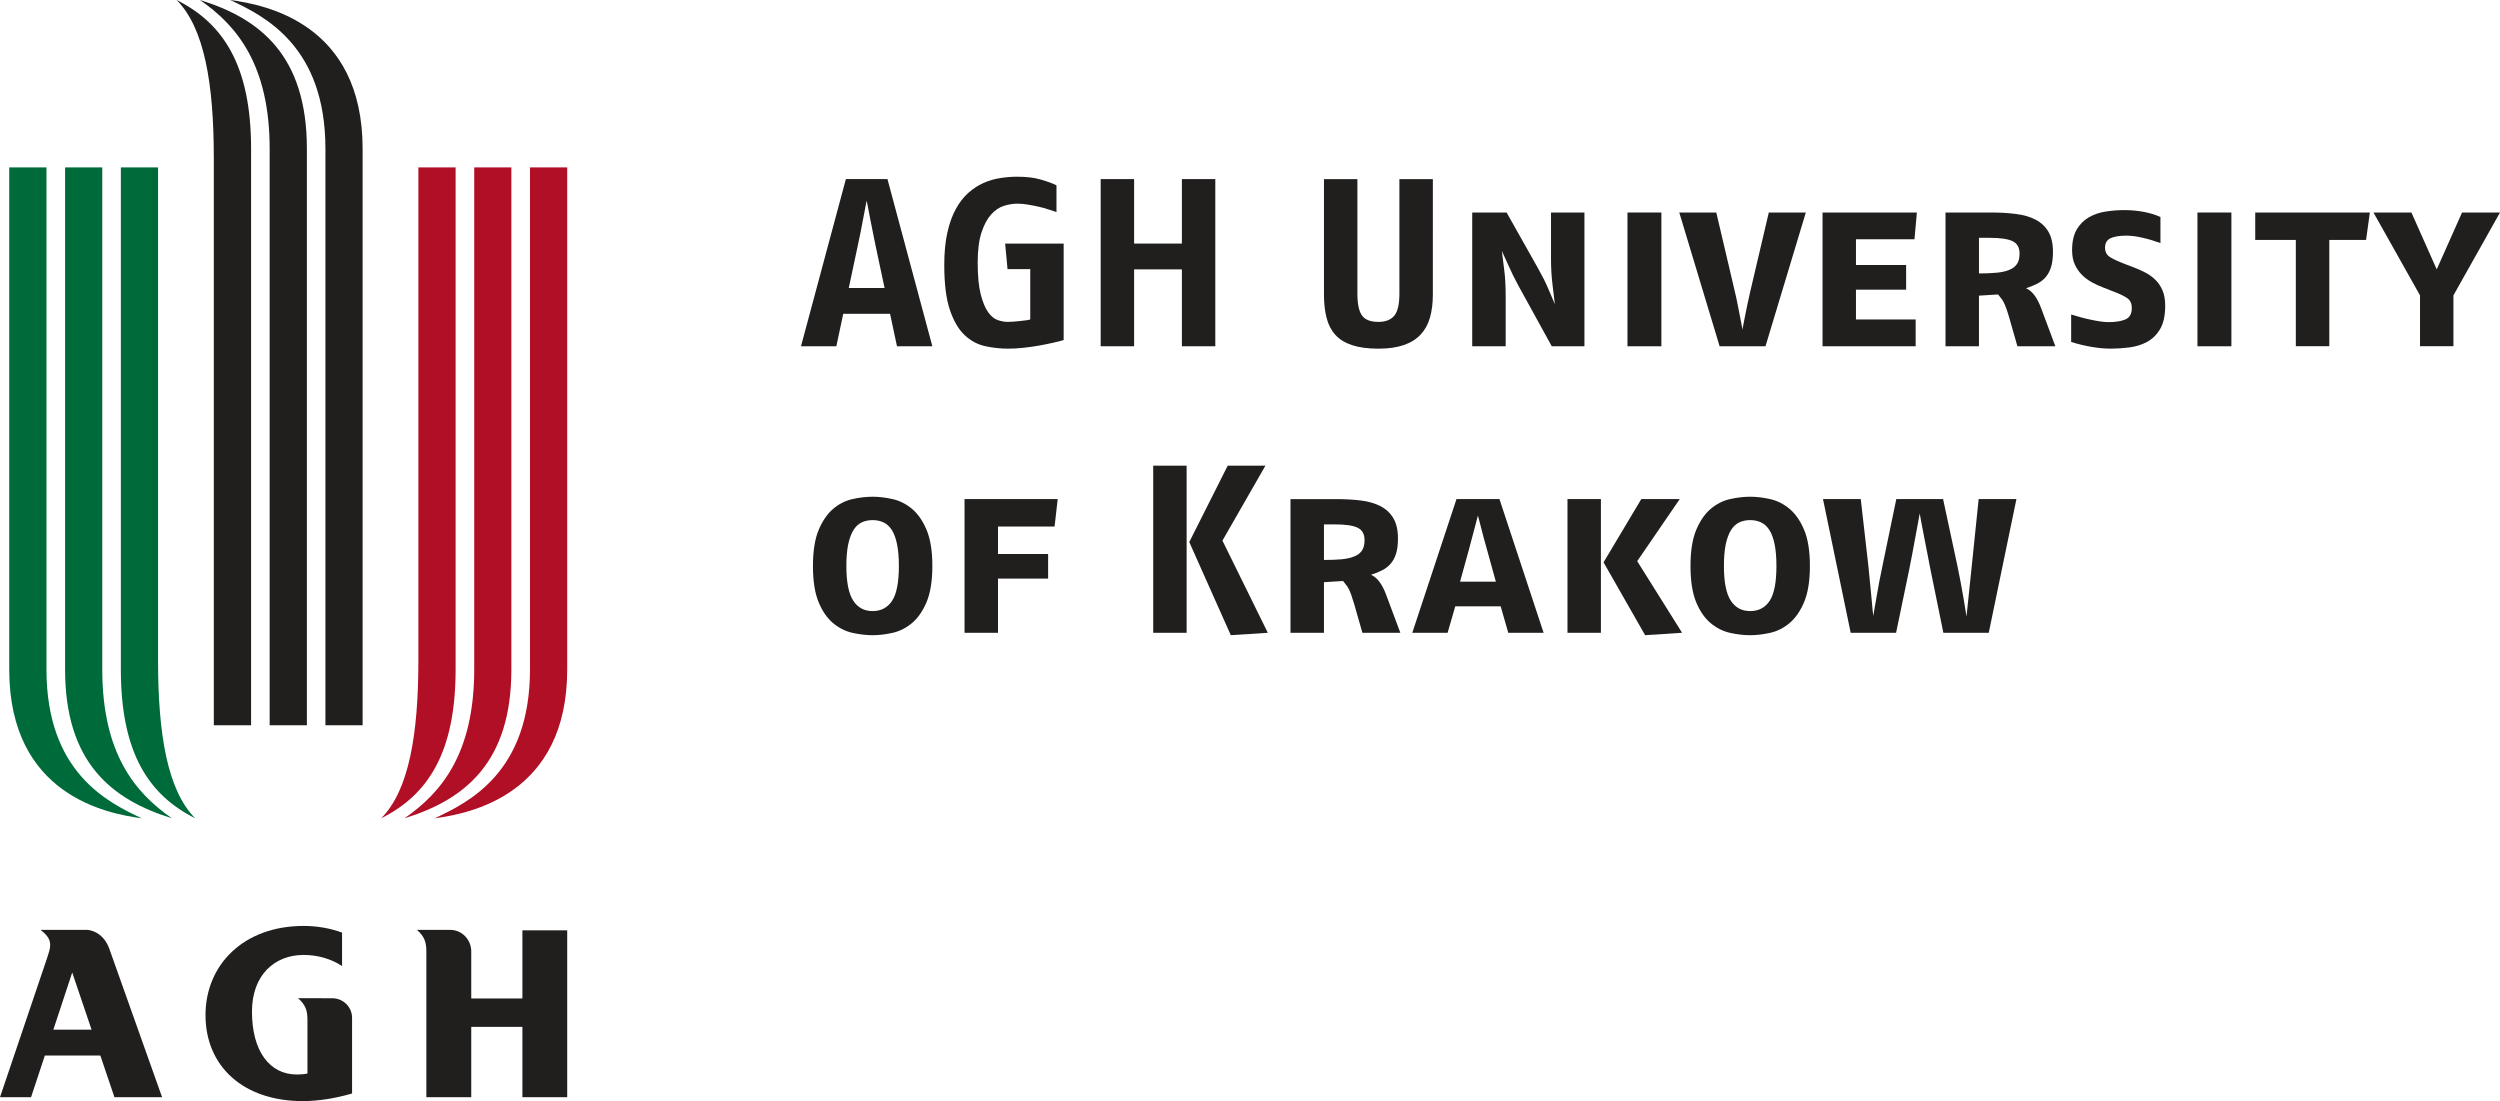 <?xml version="1.0" encoding="UTF-8" standalone="no"?>
<svg
   xmlns:dc="http://purl.org/dc/elements/1.1/"
   xmlns:cc="http://creativecommons.org/ns#"
   xmlns:rdf="http://www.w3.org/1999/02/22-rdf-syntax-ns#"
   xmlns:svg="http://www.w3.org/2000/svg"
   xmlns="http://www.w3.org/2000/svg"
   xmlns:sodipodi="http://sodipodi.sourceforge.net/DTD/sodipodi-0.dtd"
   xmlns:inkscape="http://www.inkscape.org/namespaces/inkscape"
   width="240.793pt"
   height="106.055pt"
   viewBox="0 0 240.793 106.055"
   version="1.2"
   id="svg69"
   sodipodi:docname="logoagh.pdf"
   inkscape:version="1.0.2 (e86c870879, 2021-01-15)">
  <defs
     id="defs73" />
  <sodipodi:namedview
     pagecolor="#ffffff"
     bordercolor="#666666"
     borderopacity="1"
     objecttolerance="10"
     gridtolerance="10"
     guidetolerance="10"
     inkscape:pageopacity="0"
     inkscape:pageshadow="2"
     inkscape:window-width="722"
     inkscape:window-height="480"
     id="namedview71"
     showgrid="false"
     fit-margin-top="0"
     fit-margin-left="0"
     fit-margin-right="0"
     fit-margin-bottom="0"
     inkscape:zoom="0.79196806"
     inkscape:cx="210.28751"
     inkscape:cy="106.96834"
     inkscape:window-x="4"
     inkscape:window-y="55"
     inkscape:window-maximized="0"
     inkscape:current-layer="svg69" />
  <g
     id="surface2329"
     transform="translate(-139.922,-340.719)">
    <path
       style="fill:#211e1e;fill-opacity:1;fill-rule:nonzero;stroke:none"
       d="m 185.312,432.363 c 0,-1.148 -0.902,-2.082 -2.027,-2.082 h -3.207 c 0.699,0.621 0.91,1.125 0.91,2.105 v 14.012 h 4.324 V 439.625 h 4.926 v 6.773 h 4.316 v -16.07 h -4.316 v 6.562 h -4.926 z m 0,0"
       id="path2" />
    <path
       style="fill:#211e1e;fill-opacity:1;fill-rule:nonzero;stroke:none"
       d="m 148.742,439.891 h -3.68 l 1.816,-5.504 z m 2.203,6.508 h 4.59 c 0,0 -5.074,-14.262 -5.074,-14.27 -0.57,-1.598 -1.801,-1.848 -2.195,-1.848 h -4.43 c 0.676,0.555 0.918,0.914 0.918,1.473 0,0.34 -0.082,0.602 -0.449,1.691 l -4.383,12.953 h 2.992 l 1.328,-4.016 h 5.344 z m 0,0"
       id="path4" />
    <path
       style="fill:#211e1e;fill-opacity:1;fill-rule:nonzero;stroke:none"
       d="m 169.535,444.117 v -5.145 c 0,-0.984 -0.207,-1.484 -0.906,-2.109 l 3.309,0.004 c 1.016,0 1.895,0.828 1.895,1.875 v 7.297 c -1.613,0.473 -3.25,0.734 -4.746,0.734 -5.73,0 -9.371,-3.344 -9.371,-8.285 0,-4.824 3.648,-8.586 9.449,-8.586 1.32,0 2.57,0.227 3.703,0.641 v 3.223 c -1.016,-0.672 -2.301,-1.07 -3.703,-1.07 -2.781,0 -4.973,1.918 -4.973,5.461 0,3.758 1.66,6.055 4.324,6.055 0.332,0 0.66,-0.023 1.02,-0.094"
       id="path6" />
    <path
       style="fill:#b00f26;fill-opacity:1;fill-rule:nonzero;stroke:none"
       d="m 178.875,419.535 c 3.586,-2.465 6.719,-6.273 6.723,-14.332 v -48.359 h 3.578 v 48.359 c 0,8.957 -4.48,12.539 -10.301,14.332"
       id="path8" />
    <path
       style="fill:#b00f26;fill-opacity:1;fill-rule:nonzero;stroke:none"
       d="m 181.789,419.535 c 3.359,-1.566 9.18,-4.48 9.18,-14.332 v -48.359 h 3.586 v 48.359 c 0,12.094 -9.406,13.883 -12.766,14.332"
       id="path10" />
    <path
       style="fill:#b00f26;fill-opacity:1;fill-rule:nonzero;stroke:none"
       d="m 176.637,419.535 c 2.672,-2.691 3.582,-8.062 3.582,-15.227 v -47.465 h 3.586 v 48.359 c 0,8.039 -2.688,12.094 -7.168,14.332"
       id="path12" />
    <path
       style="fill:#211e1e;fill-opacity:1;fill-rule:nonzero;stroke:none"
       d="m 159.176,340.719 c 3.582,2.465 6.719,6.273 6.719,14.332 v 55.523 h 3.586 v -55.523 c 0,-8.957 -4.48,-12.539 -10.305,-14.332"
       id="path14" />
    <path
       style="fill:#211e1e;fill-opacity:1;fill-rule:nonzero;stroke:none"
       d="m 162.09,340.719 c 3.359,1.566 9.176,4.48 9.176,14.332 v 55.523 h 3.582 v -55.523 c 0,-12.09 -9.398,-13.883 -12.758,-14.332"
       id="path16" />
    <path
       style="fill:#211e1e;fill-opacity:1;fill-rule:nonzero;stroke:none"
       d="m 156.934,340.719 c 2.676,2.688 3.582,8.062 3.582,15.227 v 54.629 h 3.59 v -55.523 c 0,-8.035 -2.691,-12.09 -7.172,-14.332"
       id="path18" />
    <path
       style="fill:#006b3a;fill-opacity:1;fill-rule:nonzero;stroke:none"
       d="m 156.488,419.535 c -3.578,-2.465 -6.715,-6.273 -6.715,-14.332 v -48.359 h -3.582 v 48.359 c 0,8.957 4.48,12.539 10.297,14.332"
       id="path20" />
    <path
       style="fill:#006b3a;fill-opacity:1;fill-rule:nonzero;stroke:none"
       d="m 153.574,419.535 c -3.355,-1.566 -9.176,-4.48 -9.176,-14.332 v -48.359 h -3.586 v 48.359 c 0,12.094 9.406,13.883 12.762,14.332"
       id="path22" />
    <path
       style="fill:#006b3a;fill-opacity:1;fill-rule:nonzero;stroke:none"
       d="m 158.723,419.535 c -2.668,-2.691 -3.578,-8.062 -3.578,-15.227 v -47.465 h -3.582 v 48.359 c 0,8.039 2.688,12.094 7.16,14.332"
       id="path24" />
    <path
       style="fill:#211e1e;fill-opacity:1;fill-rule:nonzero;stroke:none"
       d="m 224.27,364.453 c -0.09,-0.457 -0.188,-0.934 -0.289,-1.426 -0.098,-0.488 -0.191,-0.949 -0.273,-1.379 -0.086,-0.43 -0.152,-0.789 -0.207,-1.082 -0.055,-0.289 -0.09,-0.465 -0.105,-0.527 -0.105,0.52 -0.23,1.156 -0.367,1.91 -0.137,0.75 -0.305,1.586 -0.504,2.504 l -0.852,4.004 h 3.449 z m 2.047,9.617 -0.668,-3.129 h -4.508 l -0.664,3.129 h -3.406 l 4.324,-16.102 h 4.004 l 4.324,16.102 z m 0,0"
       id="path26" />
    <path
       style="fill:#211e1e;fill-opacity:1;fill-rule:nonzero;stroke:none"
       d="m 242.371,373.473 c -0.309,0.09 -0.668,0.184 -1.082,0.273 -0.414,0.094 -0.859,0.18 -1.332,0.266 -0.477,0.082 -0.969,0.152 -1.473,0.207 -0.508,0.055 -0.996,0.082 -1.473,0.082 -0.734,0 -1.473,-0.082 -2.207,-0.242 -0.738,-0.164 -1.395,-0.52 -1.98,-1.07 -0.582,-0.551 -1.051,-1.359 -1.414,-2.426 -0.359,-1.066 -0.539,-2.504 -0.539,-4.316 0,-1.191 0.098,-2.234 0.297,-3.125 0.199,-0.891 0.473,-1.648 0.82,-2.277 0.344,-0.629 0.746,-1.145 1.207,-1.555 0.457,-0.402 0.949,-0.723 1.469,-0.953 0.523,-0.23 1.059,-0.387 1.613,-0.469 0.551,-0.086 1.094,-0.129 1.633,-0.129 0.871,0 1.629,0.09 2.266,0.277 0.633,0.184 1.137,0.367 1.504,0.551 v 2.578 c -0.199,-0.062 -0.445,-0.145 -0.734,-0.242 -0.293,-0.102 -0.605,-0.188 -0.945,-0.266 -0.336,-0.078 -0.684,-0.145 -1.047,-0.207 -0.359,-0.062 -0.707,-0.094 -1.043,-0.094 -0.414,0 -0.844,0.07 -1.289,0.207 -0.445,0.141 -0.855,0.414 -1.23,0.828 -0.375,0.414 -0.688,0.996 -0.934,1.738 -0.242,0.742 -0.367,1.715 -0.367,2.91 0,1.27 0.098,2.285 0.289,3.035 0.191,0.75 0.43,1.328 0.711,1.727 0.285,0.398 0.594,0.652 0.934,0.77 0.336,0.113 0.652,0.172 0.941,0.172 0.168,0 0.359,-0.008 0.566,-0.023 0.207,-0.016 0.414,-0.035 0.621,-0.059 0.207,-0.023 0.395,-0.043 0.57,-0.066 0.18,-0.023 0.32,-0.051 0.43,-0.082 v -4.852 h -2.188 l -0.23,-2.461 h 5.637 z m 0,0"
       id="path28" />
    <path
       style="fill:#211e1e;fill-opacity:1;fill-rule:nonzero;stroke:none"
       d="m 253.758,374.07 v -7.406 h -4.602 v 7.406 h -3.219 v -16.102 h 3.219 v 6.211 h 4.602 v -6.211 h 3.219 v 16.102 z m 0,0"
       id="path30" />
    <path
       style="fill:#211e1e;fill-opacity:1;fill-rule:nonzero;stroke:none"
       d="m 277.93,369.102 c 0,0.828 -0.094,1.562 -0.277,2.207 -0.184,0.645 -0.484,1.188 -0.898,1.633 -0.414,0.445 -0.953,0.781 -1.621,1.012 -0.664,0.23 -1.48,0.348 -2.449,0.348 -1.012,0 -1.855,-0.113 -2.527,-0.336 -0.676,-0.223 -1.211,-0.551 -1.613,-0.988 -0.398,-0.438 -0.68,-0.98 -0.848,-1.633 -0.172,-0.652 -0.254,-1.398 -0.254,-2.242 v -11.133 h 3.219 v 11.039 c 0,0.996 0.152,1.699 0.449,2.105 0.297,0.406 0.824,0.609 1.574,0.609 0.691,0 1.199,-0.199 1.531,-0.598 0.328,-0.398 0.492,-1.105 0.492,-2.117 v -11.039 h 3.223 z m 0,0"
       id="path32" />
    <path
       style="fill:#211e1e;fill-opacity:1;fill-rule:nonzero;stroke:none"
       d="m 289.383,374.07 -3.242,-5.891 c -0.355,-0.656 -0.66,-1.281 -0.922,-1.875 -0.262,-0.59 -0.477,-1.059 -0.645,-1.414 0.047,0.398 0.121,0.977 0.219,1.727 0.102,0.75 0.152,1.633 0.152,2.645 v 4.809 h -3.223 V 361.188 h 3.312 l 2.992,5.312 c 0.426,0.754 0.762,1.414 1,1.98 0.238,0.566 0.453,1.082 0.656,1.539 -0.047,-0.441 -0.121,-1.059 -0.223,-1.852 -0.098,-0.789 -0.148,-1.629 -0.148,-2.516 v -4.465 h 3.219 v 12.883 z m 0,0"
       id="path34" />
    <path
       style="fill:#211e1e;fill-opacity:1;fill-rule:nonzero;stroke:none"
       d="m 296.676,361.188 h 3.266 v 12.883 h -3.266 z m 0,0"
       id="path36" />
    <path
       style="fill:#211e1e;fill-opacity:1;fill-rule:nonzero;stroke:none"
       d="m 309.969,374.07 h -4.418 l -3.887,-12.883 h 3.566 l 1.793,7.637 c 0.094,0.383 0.176,0.773 0.254,1.172 0.078,0.402 0.148,0.773 0.219,1.117 0.07,0.344 0.125,0.645 0.172,0.895 0.047,0.254 0.074,0.414 0.094,0.473 0,-0.043 0.019,-0.191 0.066,-0.438 0.047,-0.246 0.105,-0.539 0.172,-0.883 0.07,-0.348 0.148,-0.723 0.23,-1.129 0.086,-0.406 0.176,-0.809 0.266,-1.207 l 1.793,-7.637 h 3.566 z m 0,0"
       id="path38" />
    <path
       style="fill:#211e1e;fill-opacity:1;fill-rule:nonzero;stroke:none"
       d="m 324.32,363.766 h -5.637 v 2.48 h 4.832 v 2.371 h -4.832 v 2.875 h 5.75 v 2.578 h -8.969 V 361.188 h 9.086 z m 0,0"
       id="path40" />
    <path
       style="fill:#211e1e;fill-opacity:1;fill-rule:nonzero;stroke:none"
       d="m 334.441,365.145 c 0,-0.582 -0.223,-0.98 -0.668,-1.195 -0.445,-0.215 -1.18,-0.324 -2.207,-0.324 h -1.035 v 3.43 c 0.641,0 1.211,-0.023 1.699,-0.07 0.492,-0.047 0.902,-0.137 1.23,-0.277 0.332,-0.137 0.578,-0.328 0.738,-0.574 0.16,-0.242 0.242,-0.574 0.242,-0.988 m -0.207,8.926 -0.781,-2.738 c -0.109,-0.367 -0.203,-0.672 -0.289,-0.91 -0.086,-0.234 -0.168,-0.434 -0.254,-0.598 -0.082,-0.16 -0.172,-0.293 -0.266,-0.402 -0.09,-0.105 -0.184,-0.223 -0.273,-0.344 l -1.84,0.113 v 4.879 h -3.223 V 361.188 h 4.418 c 0.859,0 1.652,0.047 2.379,0.141 0.73,0.09 1.359,0.273 1.887,0.551 0.527,0.277 0.938,0.664 1.23,1.16 0.293,0.5 0.438,1.148 0.438,1.945 0,0.582 -0.062,1.07 -0.184,1.461 -0.125,0.391 -0.301,0.715 -0.527,0.977 -0.234,0.262 -0.508,0.473 -0.828,0.633 -0.324,0.16 -0.676,0.301 -1.059,0.426 0.582,0.246 1.066,0.875 1.445,1.887 l 1.383,3.703 z m 0,0"
       id="path42" />
    <path
       style="fill:#211e1e;fill-opacity:1;fill-rule:nonzero;stroke:none"
       d="m 348.469,370.16 c 0,0.949 -0.164,1.699 -0.492,2.254 -0.328,0.551 -0.75,0.965 -1.266,1.242 -0.512,0.273 -1.082,0.449 -1.703,0.527 -0.617,0.078 -1.215,0.117 -1.781,0.117 -0.566,0 -1.172,-0.055 -1.816,-0.164 -0.645,-0.105 -1.312,-0.266 -2,-0.48 v -2.645 c 0.672,0.211 1.344,0.391 2.012,0.527 0.664,0.137 1.191,0.207 1.574,0.207 0.707,0 1.258,-0.09 1.656,-0.266 0.398,-0.176 0.598,-0.539 0.598,-1.094 0,-0.441 -0.152,-0.766 -0.461,-0.965 -0.305,-0.199 -0.68,-0.383 -1.125,-0.551 l -1.172,-0.461 c -0.371,-0.137 -0.734,-0.309 -1.094,-0.504 -0.359,-0.199 -0.68,-0.438 -0.953,-0.715 -0.277,-0.277 -0.504,-0.605 -0.68,-0.988 -0.176,-0.383 -0.266,-0.844 -0.266,-1.379 0,-0.828 0.152,-1.496 0.449,-2.004 0.297,-0.504 0.691,-0.895 1.172,-1.172 0.484,-0.277 1.02,-0.461 1.613,-0.551 0.59,-0.094 1.184,-0.141 1.781,-0.141 0.676,0 1.309,0.059 1.906,0.176 0.602,0.113 1.129,0.277 1.59,0.492 v 2.508 c -0.586,-0.215 -1.16,-0.387 -1.738,-0.516 -0.574,-0.133 -1.082,-0.199 -1.527,-0.199 -0.691,0 -1.211,0.086 -1.555,0.254 -0.344,0.168 -0.516,0.469 -0.516,0.898 0,0.414 0.16,0.719 0.484,0.918 0.32,0.199 0.727,0.391 1.215,0.578 l 1.129,0.434 c 0.367,0.141 0.734,0.305 1.094,0.496 0.359,0.191 0.676,0.426 0.953,0.703 0.277,0.273 0.496,0.609 0.668,1.012 0.168,0.398 0.25,0.879 0.25,1.449"
       id="path44" />
    <path
       style="fill:#211e1e;fill-opacity:1;fill-rule:nonzero;stroke:none"
       d="m 351.574,361.188 h 3.27 v 12.883 h -3.27 z m 0,0"
       id="path46" />
    <path
       style="fill:#211e1e;fill-opacity:1;fill-rule:nonzero;stroke:none"
       d="m 367.816,363.832 h -3.543 v 10.234 h -3.223 v -10.234 h -3.91 v -2.645 h 11.039 z m 0,0"
       id="path48" />
    <path
       style="fill:#211e1e;fill-opacity:1;fill-rule:nonzero;stroke:none"
       d="m 376.23,369.168 v 4.898 h -3.219 v -4.898 l -4.484,-7.98 h 3.656 l 2.438,5.477 2.438,-5.477 h 3.656 z m 0,0"
       id="path50" />
    <path
       style="fill:#211e1e;fill-opacity:1;fill-rule:nonzero;stroke:none"
       d="m 226.5,395.227 c 0,-0.812 -0.059,-1.5 -0.172,-2.066 -0.113,-0.57 -0.281,-1.023 -0.492,-1.371 -0.219,-0.344 -0.48,-0.594 -0.797,-0.746 -0.312,-0.152 -0.672,-0.23 -1.066,-0.23 -0.402,0 -0.758,0.078 -1.07,0.23 -0.316,0.152 -0.582,0.406 -0.793,0.758 -0.215,0.355 -0.379,0.809 -0.496,1.367 -0.113,0.562 -0.172,1.246 -0.172,2.059 0,1.551 0.219,2.664 0.656,3.336 0.434,0.676 1.059,1.012 1.875,1.012 0.809,0 1.434,-0.328 1.871,-0.988 0.438,-0.66 0.656,-1.777 0.656,-3.359 m 3.223,0 c 0,1.441 -0.188,2.602 -0.555,3.477 -0.367,0.871 -0.836,1.547 -1.402,2.023 -0.566,0.473 -1.188,0.789 -1.863,0.941 -0.676,0.152 -1.316,0.23 -1.93,0.23 -0.629,0 -1.281,-0.078 -1.957,-0.23 -0.676,-0.152 -1.297,-0.469 -1.863,-0.941 -0.566,-0.477 -1.031,-1.152 -1.391,-2.023 -0.359,-0.875 -0.539,-2.035 -0.539,-3.477 0,-1.438 0.184,-2.598 0.551,-3.473 0.367,-0.871 0.832,-1.547 1.391,-2.023 0.559,-0.473 1.176,-0.789 1.852,-0.941 0.676,-0.152 1.328,-0.23 1.957,-0.23 0.613,0 1.254,0.078 1.93,0.23 0.676,0.152 1.297,0.469 1.863,0.941 0.566,0.477 1.035,1.152 1.402,2.023 0.367,0.875 0.555,2.035 0.555,3.473"
       id="path52" />
    <path
       style="fill:#211e1e;fill-opacity:1;fill-rule:nonzero;stroke:none"
       d="m 241.496,391.434 h -5.449 v 2.645 h 4.828 v 2.371 h -4.828 v 5.219 h -3.223 v -12.879 h 8.973 z m 0,0"
       id="path54" />
    <path
       style="fill:#211e1e;fill-opacity:1;fill-rule:nonzero;stroke:none"
       d="m 258.469,401.898 -4,-8.969 3.703,-7.359 h 3.633 l -4.141,7.219 4.371,8.879 z m -7.473,-16.328 h 3.219 v 16.098 h -3.219 z m 0,0"
       id="path56" />
    <path
       style="fill:#211e1e;fill-opacity:1;fill-rule:nonzero;stroke:none"
       d="m 271.352,392.746 c 0,-0.586 -0.223,-0.984 -0.668,-1.199 -0.445,-0.215 -1.18,-0.32 -2.207,-0.32 h -1.035 v 3.426 c 0.645,0 1.211,-0.023 1.703,-0.066 0.488,-0.047 0.898,-0.141 1.227,-0.277 0.332,-0.137 0.578,-0.332 0.738,-0.574 0.16,-0.246 0.242,-0.574 0.242,-0.988 m -0.207,8.922 -0.781,-2.738 c -0.109,-0.367 -0.203,-0.668 -0.289,-0.906 -0.086,-0.238 -0.168,-0.438 -0.254,-0.598 -0.082,-0.16 -0.172,-0.297 -0.266,-0.402 -0.09,-0.109 -0.184,-0.223 -0.273,-0.348 l -1.84,0.117 v 4.875 h -3.223 v -12.879 h 4.418 c 0.859,0 1.652,0.047 2.379,0.137 0.73,0.09 1.359,0.277 1.887,0.551 0.527,0.277 0.938,0.664 1.23,1.164 0.293,0.496 0.438,1.145 0.438,1.941 0,0.586 -0.062,1.07 -0.184,1.461 -0.125,0.391 -0.301,0.719 -0.527,0.977 -0.234,0.262 -0.508,0.473 -0.828,0.633 -0.324,0.164 -0.676,0.305 -1.059,0.426 0.582,0.246 1.066,0.875 1.445,1.887 l 1.383,3.703 z m 0,0"
       id="path58" />
    <path
       style="fill:#211e1e;fill-opacity:1;fill-rule:nonzero;stroke:none"
       d="m 283.148,393.664 c -0.262,-0.918 -0.453,-1.629 -0.574,-2.129 -0.121,-0.496 -0.223,-0.883 -0.301,-1.16 -0.09,0.352 -0.219,0.828 -0.379,1.426 -0.16,0.598 -0.324,1.219 -0.492,1.863 l -0.852,3.082 H 284 Z m 2.047,8.004 -0.734,-2.551 h -4.371 l -0.738,2.551 h -3.402 l 4.258,-12.879 h 4.137 l 4.254,12.879 z m 0,0"
       id="path60" />
    <path
       style="fill:#211e1e;fill-opacity:1;fill-rule:nonzero;stroke:none"
       d="m 298.375,401.898 -4.004,-7.016 3.637,-6.094 h 3.703 l -4.098,5.98 4.324,6.898 z m -7.477,-13.109 h 3.219 v 12.879 h -3.219 z m 0,0"
       id="path62" />
    <path
       style="fill:#211e1e;fill-opacity:1;fill-rule:nonzero;stroke:none"
       d="m 311.023,395.227 c 0,-0.812 -0.059,-1.5 -0.172,-2.066 -0.113,-0.57 -0.277,-1.023 -0.496,-1.371 -0.215,-0.344 -0.477,-0.594 -0.793,-0.746 -0.312,-0.152 -0.668,-0.23 -1.066,-0.23 -0.402,0 -0.758,0.078 -1.07,0.23 -0.316,0.152 -0.578,0.406 -0.793,0.758 -0.215,0.355 -0.379,0.809 -0.496,1.367 -0.113,0.562 -0.172,1.246 -0.172,2.059 0,1.551 0.219,2.664 0.656,3.336 0.438,0.676 1.059,1.012 1.875,1.012 0.812,0 1.438,-0.328 1.875,-0.988 0.434,-0.66 0.652,-1.777 0.652,-3.359 m 3.223,0 c 0,1.441 -0.188,2.602 -0.555,3.477 -0.367,0.871 -0.836,1.547 -1.402,2.023 -0.566,0.473 -1.188,0.789 -1.863,0.941 -0.672,0.152 -1.32,0.23 -1.93,0.23 -0.629,0 -1.281,-0.078 -1.957,-0.23 -0.672,-0.152 -1.293,-0.469 -1.863,-0.941 -0.566,-0.477 -1.031,-1.152 -1.391,-2.023 -0.359,-0.875 -0.539,-2.035 -0.539,-3.477 0,-1.438 0.184,-2.598 0.551,-3.473 0.367,-0.871 0.832,-1.547 1.391,-2.023 0.562,-0.473 1.18,-0.789 1.852,-0.941 0.676,-0.152 1.328,-0.23 1.957,-0.23 0.609,0 1.258,0.078 1.93,0.23 0.676,0.152 1.297,0.469 1.863,0.941 0.566,0.477 1.035,1.152 1.402,2.023 0.367,0.875 0.555,2.035 0.555,3.473"
       id="path64" />
    <path
       style="fill:#211e1e;fill-opacity:1;fill-rule:nonzero;stroke:none"
       d="m 331.473,401.668 h -4.371 l -1.266,-6.211 c -0.078,-0.383 -0.168,-0.852 -0.273,-1.414 -0.109,-0.559 -0.219,-1.109 -0.324,-1.656 -0.105,-0.543 -0.199,-1.027 -0.277,-1.449 -0.074,-0.422 -0.121,-0.676 -0.137,-0.77 -0.016,0.094 -0.059,0.344 -0.137,0.758 -0.078,0.414 -0.164,0.895 -0.266,1.438 -0.098,0.547 -0.203,1.102 -0.309,1.668 -0.109,0.57 -0.203,1.043 -0.277,1.426 l -1.289,6.211 h -4.371 l -2.668,-12.879 h 3.637 l 0.734,6.438 c 0.047,0.492 0.098,1.008 0.152,1.555 0.051,0.543 0.102,1.055 0.148,1.527 0.047,0.477 0.082,0.883 0.113,1.223 0.031,0.242 0.055,0.41 0.07,0.504 l 0.07,-0.484 c 0.059,-0.32 0.129,-0.715 0.207,-1.184 0.074,-0.469 0.168,-0.98 0.273,-1.539 0.109,-0.562 0.215,-1.094 0.324,-1.602 l 1.332,-6.438 h 4.508 l 1.379,6.438 c 0.094,0.43 0.191,0.914 0.289,1.449 0.098,0.539 0.191,1.047 0.277,1.531 0.082,0.48 0.152,0.898 0.207,1.254 0.055,0.352 0.086,0.566 0.102,0.645 0.078,-0.723 0.16,-1.496 0.242,-2.324 0.086,-0.828 0.172,-1.68 0.266,-2.555 l 0.664,-6.438 h 3.637 z m 0,0"
       id="path66" />
  </g>
</svg>
